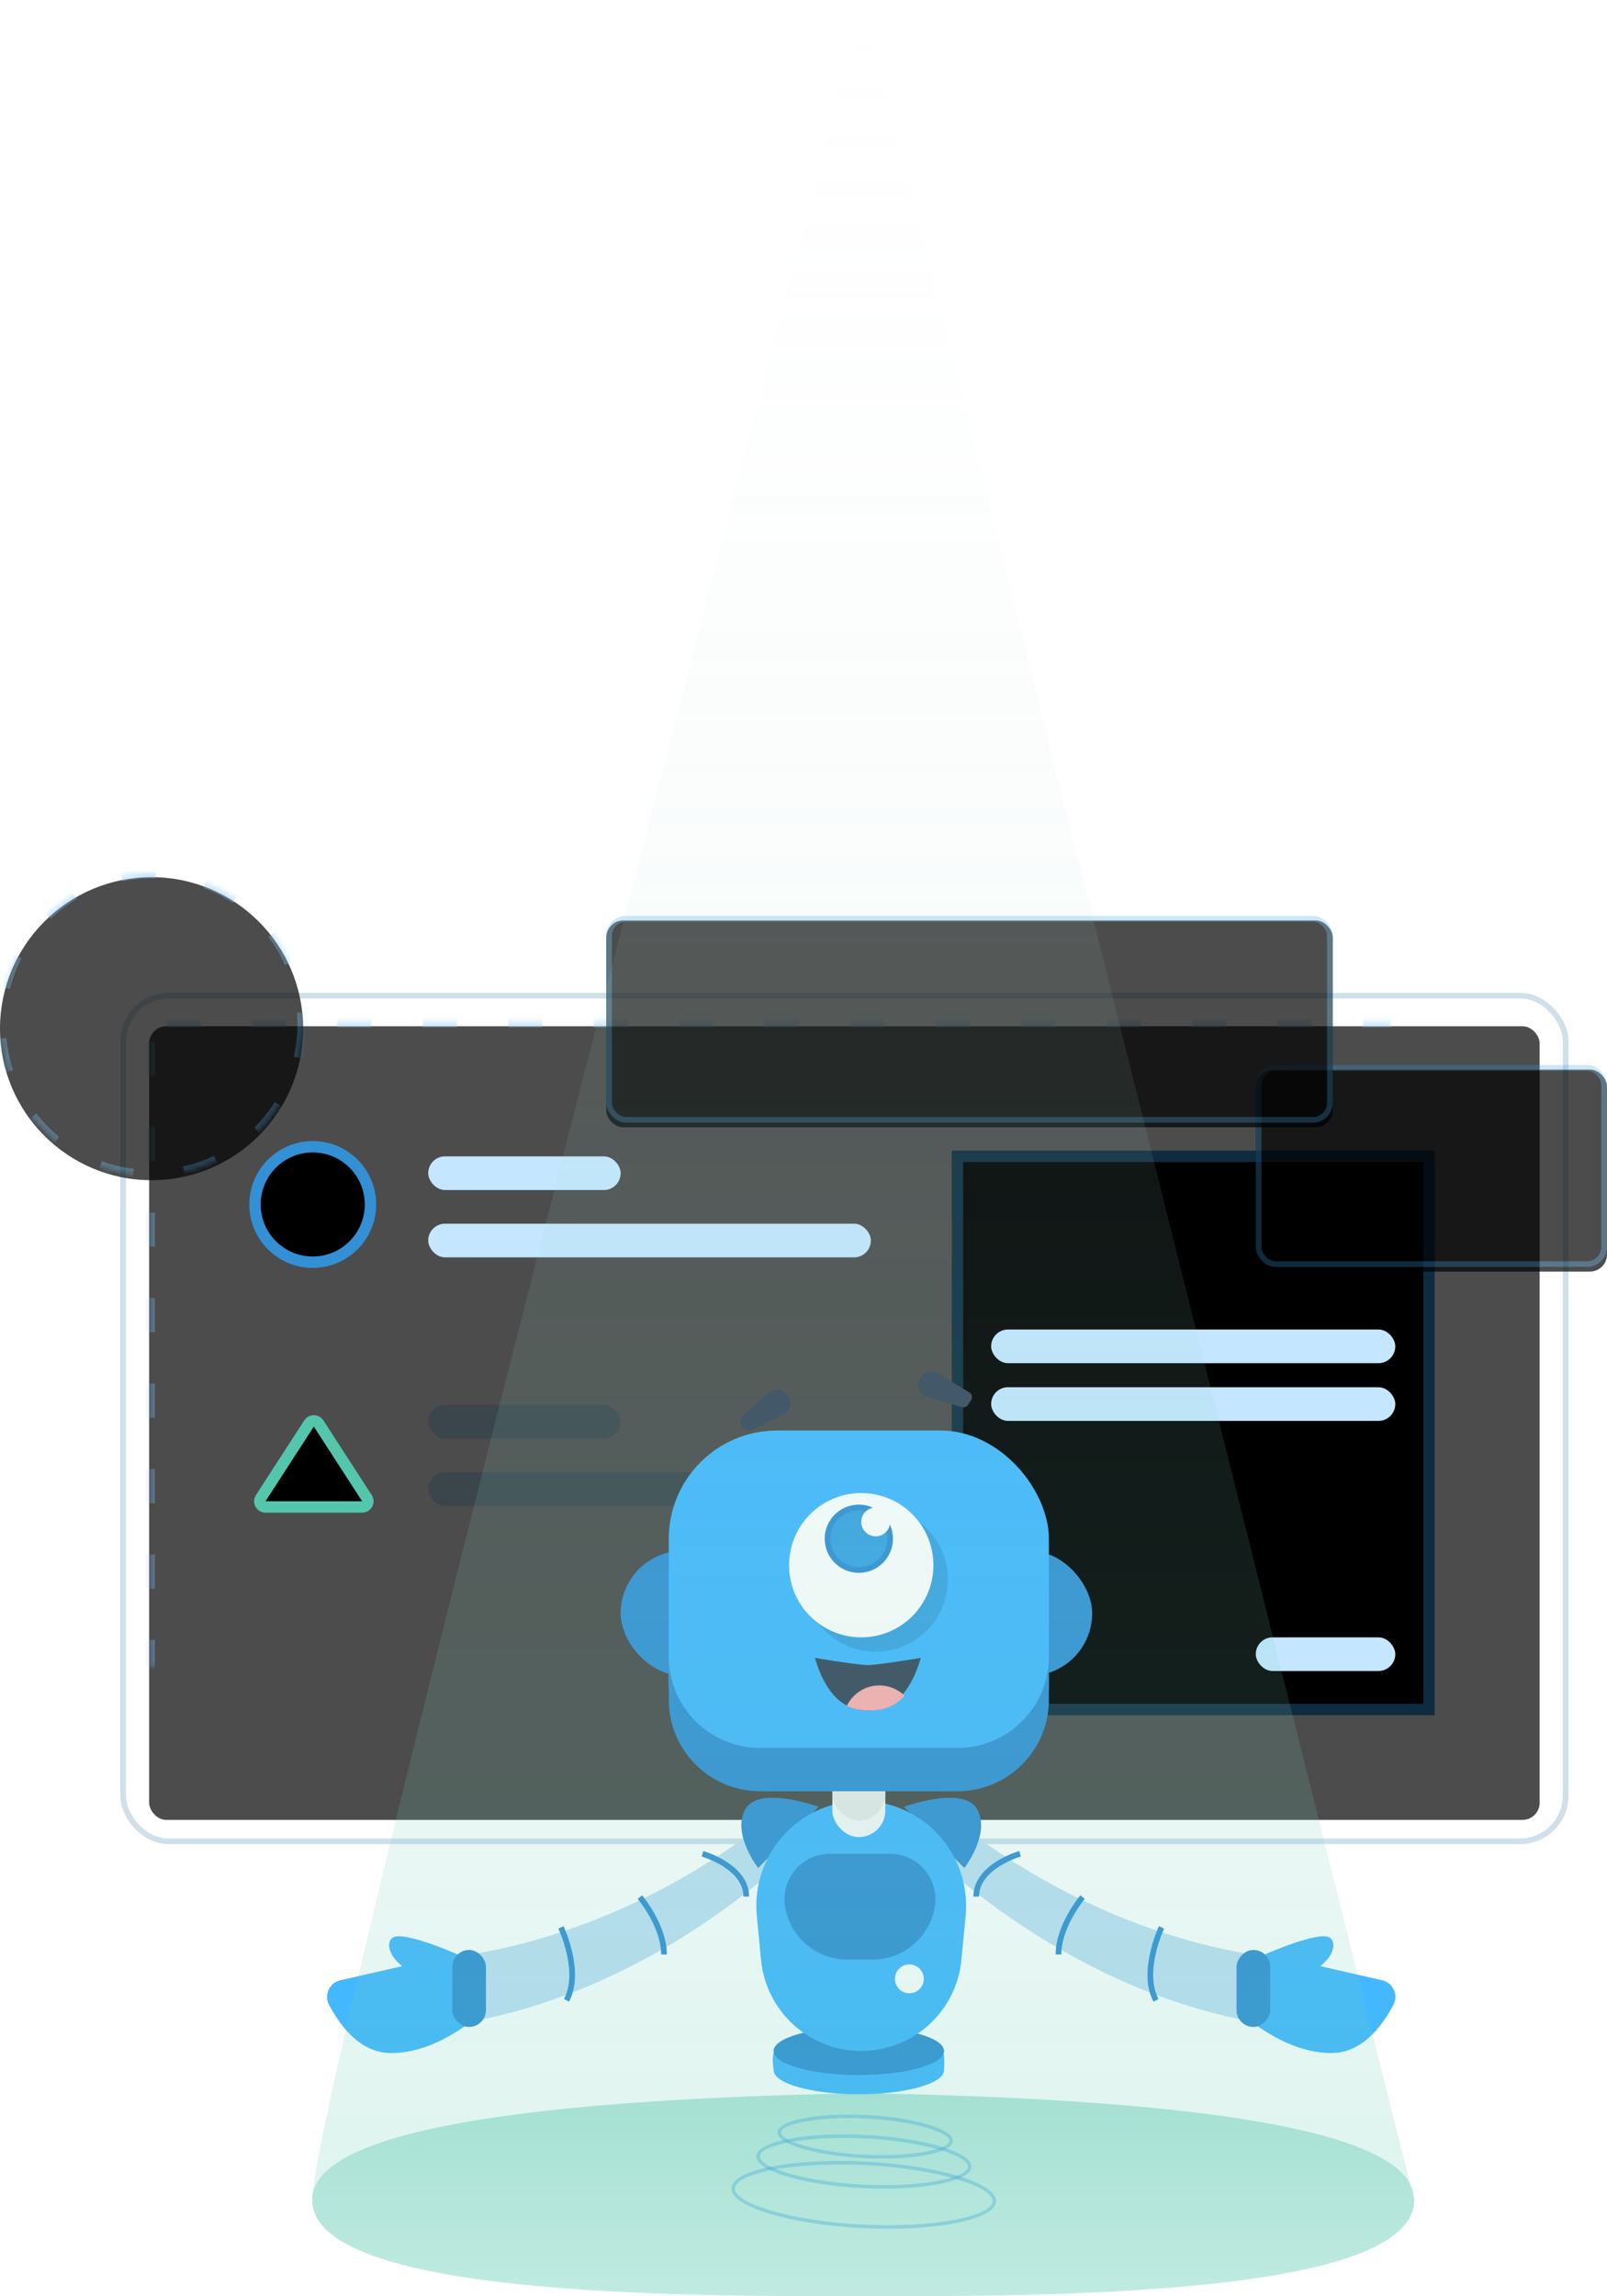 
<svg width="350px" height="500px" viewBox="0 0 350 500" version="1.1" xmlns="http://www.w3.org/2000/svg" xmlns:xlink="http://www.w3.org/1999/xlink">
    <!-- Generator: Sketch 46.1 (44463) - http://www.bohemiancoding.com/sketch -->
    <desc>Created with Sketch.</desc>
    <defs>
        <linearGradient x1="50%" y1="0%" x2="50%" y2="100%" id="linearGradient-1">
            <stop stop-color="#54C6AC" stop-opacity="0.448" offset="0%"></stop>
            <stop stop-color="#54C6AC" stop-opacity="0.204" offset="100%"></stop>
        </linearGradient>
        <rect id="path-2" x="208.533" y="61.791" width="102.695" height="120.439"></rect>
        <filter x="-21.7%" y="-18.5%" width="143.3%" height="136.9%" filterUnits="objectBoundingBox" id="filter-3">
            <feMorphology radius="1.241" operator="dilate" in="SourceAlpha" result="shadowSpreadOuter1"></feMorphology>
            <feOffset dx="0" dy="0" in="shadowSpreadOuter1" result="shadowOffsetOuter1"></feOffset>
            <feMorphology radius="1.241" operator="erode" in="SourceAlpha" result="shadowInner"></feMorphology>
            <feOffset dx="0" dy="0" in="shadowInner" result="shadowInner"></feOffset>
            <feComposite in="shadowOffsetOuter1" in2="shadowInner" operator="out" result="shadowOffsetOuter1"></feComposite>
            <feGaussianBlur stdDeviation="7" in="shadowOffsetOuter1" result="shadowBlurOuter1"></feGaussianBlur>
            <feColorMatrix values="0 0 0 0 0.227   0 0 0 0 0.639   0 0 0 0 0.89  0 0 0 0.528 0" type="matrix" in="shadowBlurOuter1"></feColorMatrix>
        </filter>
        <rect id="path-4" x="32.485" y="32.466" width="302.844" height="172.804" rx="3.723"></rect>
        <filter x="-6.8%" y="-11.9%" width="113.5%" height="123.7%" filterUnits="objectBoundingBox" id="filter-5">
            <feGaussianBlur stdDeviation="20" in="SourceAlpha" result="shadowBlurInner1"></feGaussianBlur>
            <feOffset dx="0" dy="1" in="shadowBlurInner1" result="shadowOffsetInner1"></feOffset>
            <feComposite in="shadowOffsetInner1" in2="SourceAlpha" operator="arithmetic" k2="-1" k3="1" result="shadowInnerInner1"></feComposite>
            <feColorMatrix values="0 0 0 0 0.227   0 0 0 0 0.639   0 0 0 0 0.89  0 0 0 0.105 0" type="matrix" in="shadowInnerInner1"></feColorMatrix>
        </filter>
        <mask id="mask-6" maskContentUnits="userSpaceOnUse" maskUnits="objectBoundingBox" x="0" y="0" width="302.844" height="172.804" fill="white">
            <use xlink:href="#path-4"></use>
        </mask>
        <ellipse id="path-7" cx="33.009" cy="32.99" rx="33.009" ry="32.99"></ellipse>
        <filter x="-31.1%" y="-31.1%" width="162.1%" height="162.1%" filterUnits="objectBoundingBox" id="filter-8">
            <feGaussianBlur stdDeviation="20" in="SourceAlpha" result="shadowBlurInner1"></feGaussianBlur>
            <feOffset dx="0" dy="1" in="shadowBlurInner1" result="shadowOffsetInner1"></feOffset>
            <feComposite in="shadowOffsetInner1" in2="SourceAlpha" operator="arithmetic" k2="-1" k3="1" result="shadowInnerInner1"></feComposite>
            <feColorMatrix values="0 0 0 0 0.227   0 0 0 0 0.639   0 0 0 0 0.89  0 0 0 0.105 0" type="matrix" in="shadowInnerInner1"></feColorMatrix>
        </filter>
        <mask id="mask-9" maskContentUnits="userSpaceOnUse" maskUnits="objectBoundingBox" x="0" y="0" width="66.018" height="65.98" fill="white">
            <use xlink:href="#path-7"></use>
        </mask>
        <ellipse id="path-10" cx="68.114" cy="72.264" rx="12.575" ry="12.568"></ellipse>
        <filter x="-88.4%" y="-88.5%" width="276.9%" height="277.0%" filterUnits="objectBoundingBox" id="filter-11">
            <feMorphology radius="1.241" operator="dilate" in="SourceAlpha" result="shadowSpreadOuter1"></feMorphology>
            <feOffset dx="0" dy="0" in="shadowSpreadOuter1" result="shadowOffsetOuter1"></feOffset>
            <feMorphology radius="1.241" operator="erode" in="SourceAlpha" result="shadowInner"></feMorphology>
            <feOffset dx="0" dy="0" in="shadowInner" result="shadowInner"></feOffset>
            <feComposite in="shadowOffsetOuter1" in2="shadowInner" operator="out" result="shadowOffsetOuter1"></feComposite>
            <feGaussianBlur stdDeviation="7" in="shadowOffsetOuter1" result="shadowBlurOuter1"></feGaussianBlur>
            <feColorMatrix values="0 0 0 0 0.227   0 0 0 0 0.639   0 0 0 0 0.89  0 0 0 0.528 0" type="matrix" in="shadowBlurOuter1"></feColorMatrix>
        </filter>
        <rect id="path-12" x="273.503" y="41.892" width="76.497" height="43.986" rx="3.723"></rect>
        <filter x="-26.8%" y="-46.6%" width="153.6%" height="193.2%" filterUnits="objectBoundingBox" id="filter-13">
            <feGaussianBlur stdDeviation="20" in="SourceAlpha" result="shadowBlurInner1"></feGaussianBlur>
            <feOffset dx="0" dy="1" in="shadowBlurInner1" result="shadowOffsetInner1"></feOffset>
            <feComposite in="shadowOffsetInner1" in2="SourceAlpha" operator="arithmetic" k2="-1" k3="1" result="shadowInnerInner1"></feComposite>
            <feColorMatrix values="0 0 0 0 0.227   0 0 0 0 0.639   0 0 0 0 0.89  0 0 0 0.105 0" type="matrix" in="shadowInnerInner1"></feColorMatrix>
        </filter>
        <rect id="path-14" x="132.036" y="9.426" width="158.234" height="45.034" rx="3.723"></rect>
        <filter x="-13.0%" y="-45.5%" width="125.9%" height="191.0%" filterUnits="objectBoundingBox" id="filter-15">
            <feGaussianBlur stdDeviation="20" in="SourceAlpha" result="shadowBlurInner1"></feGaussianBlur>
            <feOffset dx="0" dy="1" in="shadowBlurInner1" result="shadowOffsetInner1"></feOffset>
            <feComposite in="shadowOffsetInner1" in2="SourceAlpha" operator="arithmetic" k2="-1" k3="1" result="shadowInnerInner1"></feComposite>
            <feColorMatrix values="0 0 0 0 0.227   0 0 0 0 0.639   0 0 0 0 0.89  0 0 0 0.105 0" type="matrix" in="shadowInnerInner1"></feColorMatrix>
        </filter>
        <path d="M57.821,138.136 L78.878,138.136 L78.878,138.136 C79.563,138.136 80.119,137.58 80.119,136.895 C80.119,136.656 80.05,136.421 79.919,136.221 L69.391,119.954 L69.391,119.954 C69.019,119.379 68.25,119.214 67.675,119.587 C67.528,119.682 67.402,119.807 67.307,119.954 L56.779,136.221 L56.779,136.221 C56.406,136.796 56.571,137.564 57.146,137.937 C57.347,138.067 57.581,138.136 57.821,138.136 Z" id="path-16"></path>
        <filter x="-90.3%" y="-115.9%" width="280.7%" height="331.9%" filterUnits="objectBoundingBox" id="filter-17">
            <feMorphology radius="1.241" operator="dilate" in="SourceAlpha" result="shadowSpreadOuter1"></feMorphology>
            <feOffset dx="0" dy="0" in="shadowSpreadOuter1" result="shadowOffsetOuter1"></feOffset>
            <feMorphology radius="1.241" operator="erode" in="SourceAlpha" result="shadowInner"></feMorphology>
            <feOffset dx="0" dy="0" in="shadowInner" result="shadowInner"></feOffset>
            <feComposite in="shadowOffsetOuter1" in2="shadowInner" operator="out" result="shadowOffsetOuter1"></feComposite>
            <feGaussianBlur stdDeviation="7" in="shadowOffsetOuter1" result="shadowBlurOuter1"></feGaussianBlur>
            <feColorMatrix values="0 0 0 0 0.227   0 0 0 0 0.639   0 0 0 0 0.89  0 0 0 0.528 0" type="matrix" in="shadowBlurOuter1"></feColorMatrix>
        </filter>
        <linearGradient x1="50%" y1="0%" x2="50%" y2="100%" id="linearGradient-18">
            <stop stop-color="#EEEEEE" stop-opacity="0" offset="0%"></stop>
            <stop stop-color="#54C6AC" stop-opacity="0.204" offset="100%"></stop>
        </linearGradient>
    </defs>
    <g id="Symbols" stroke="none" stroke-width="1" fill="none" fill-rule="evenodd">
        <g id="Waiting_02" transform="translate(-75, 0)">
            <g>
                <rect id="Rectangle-43" x="0" y="0" width="500" height="500"></rect>
                <path d="M263,455.77 C343,457.257 383,465 383,479 C383,500 303.06,500 263,500 C222.94,500 143,500 143,479 C143,465 183,457.257 263,455.77 Z" id="Triangle-2" fill="url(#linearGradient-1)"></path>
                <g id="Group" transform="translate(75, 190)">
                    <g id="Group-25">
                        <g id="Rectangle-35">
                            <use fill="black" fill-opacity="1" filter="url(#filter-3)" xlink:href="#path-2"></use>
                            <use stroke="#3390D5" stroke-width="2.482" xlink:href="#path-2"></use>
                        </g>
                        <rect id="Rectangle-34-Copy-2" fill="#C5E6FF" x="93.263" y="115.911" width="41.916" height="7.331" rx="3.666"></rect>
                        <rect id="Rectangle-34-Copy-3" fill="#C5E6FF" x="93.263" y="130.573" width="96.407" height="7.331" rx="3.666"></rect>
                        <rect id="Rectangle-33" stroke-opacity="0.371" stroke="#478AB3" stroke-width="1.241" opacity="0.7" x="26.818" y="26.803" width="314.178" height="184.13" rx="9.929"></rect>
                        <g id="Rectangle-33-Copy" opacity="0.7" stroke-dasharray="7.447,11.17">
                            <use fill="black" fill-opacity="1" filter="url(#filter-5)" xlink:href="#path-4"></use>
                            <use stroke-opacity="0.371" stroke="#3AA3E3" mask="url(#mask-6)" stroke-width="2.482" xlink:href="#path-4"></use>
                        </g>
                        <path d="M174.912,211.195 C174.912,211.195 145.574,242.443 101.957,250.299 L95.359,236.35 C95.359,236.35 132.215,235.135 169.869,204.223 L174.912,211.195 Z" id="Path-10" fill="#C1E0F4"></path>
                        <path d="M100.855,236.087 C100.855,236.087 88.14,230.31 85.566,231.893 C82.992,233.475 86.486,240.556 95.69,240.556 C104.894,240.556 100.855,236.087 100.855,236.087 Z" id="Path-11" fill="#44B8FF"></path>
                        <path d="M95.848,236.237 L74.13,241.19 L74.13,241.19 C72.125,241.647 70.87,243.643 71.327,245.648 C71.402,245.977 71.521,246.294 71.682,246.59 C75.445,253.556 79.953,257.039 85.204,257.039 C91.458,257.039 98.12,254.081 105.19,248.165 L95.848,236.237 Z" id="Path-12" fill="#44B8FF"></path>
                        <rect id="Rectangle-13" fill="#3390D5" x="98.503" y="234.595" width="7.335" height="16.757" rx="3.668"></rect>
                        <path d="M152.994,213.649 C152.994,213.649 162.531,216.362 162.531,222.961" id="Path-13" stroke="#3390D5" stroke-width="1.241"></path>
                        <path d="M139.371,223.074 C139.371,223.074 144.614,229.297 144.614,235.568" id="Path-14" stroke="#3390D5" stroke-width="1.241"></path>
                        <path d="M122.177,229.679 C122.177,229.679 126.747,239.365 123.371,245.552" id="Path-15" stroke="#3390D5" stroke-width="1.241"></path>
                        <path d="M178.289,203.432 C178.289,203.432 165.274,198.635 162.308,203.985 C159.343,209.336 165.122,216.745 165.122,216.745 L178.289,203.432 Z" id="Path-9" fill="#3390D5"></path>
                        <path d="M187.051,266.014 C197.302,266.014 205.612,263.669 205.612,260.777 C205.612,259.89 206.006,256.273 204.626,255.541 C203.246,254.808 194.157,255.541 187.051,255.541 C180.299,255.541 173.846,253.163 170.598,254.684 C167.35,256.205 168.49,259.79 168.49,260.777 C168.49,263.669 176.8,266.014 187.051,266.014 Z" id="Oval-14-Copy" fill="#44B8FF"></path>
                        <ellipse id="Oval-14" fill="#3390D5" cx="187.051" cy="256.588" rx="18.561" ry="5.236"></ellipse>
                        <path d="M279.79,211.195 C279.79,211.195 250.452,242.443 206.835,250.299 L200.237,236.35 C200.237,236.35 237.093,235.135 274.747,204.223 L279.79,211.195 Z" id="Path-10" fill="#C1E0F4" transform="translate(240.014, 227.261) scale(-1, 1) translate(-240.014, -227.261) "></path>
                        <path d="M289.524,236.087 C289.524,236.087 276.809,230.31 274.235,231.893 C271.66,233.475 275.155,240.556 284.359,240.556 C293.563,240.556 289.524,236.087 289.524,236.087 Z" id="Path-11" fill="#44B8FF" transform="translate(281.909, 236.087) scale(-1, 1) translate(-281.909, -236.087) "></path>
                        <path d="M294.919,236.237 L273.2,241.19 L273.2,241.19 C271.195,241.647 269.941,243.643 270.398,245.648 C270.473,245.977 270.592,246.294 270.752,246.59 C274.516,253.556 279.023,257.039 284.275,257.039 C290.528,257.039 297.19,254.081 304.261,248.165 L294.919,236.237 Z" id="Path-12" fill="#44B8FF" transform="translate(287.11, 246.638) scale(-1, 1) translate(-287.11, -246.638) "></path>
                        <rect id="Rectangle-13" fill="#3390D5" transform="translate(272.979, 242.973) scale(-1, 1) translate(-272.979, -242.973) " x="269.311" y="234.595" width="7.335" height="16.757" rx="3.668"></rect>
                        <path d="M212.619,213.649 C212.619,213.649 222.156,216.362 222.156,222.961" id="Path-13" stroke="#3390D5" stroke-width="1.241" transform="translate(217.387, 218.305) scale(-1, 1) translate(-217.387, -218.305) "></path>
                        <path d="M230.536,223.074 C230.536,223.074 235.778,229.297 235.778,235.568" id="Path-14" stroke="#3390D5" stroke-width="1.241" transform="translate(233.157, 229.321) scale(-1, 1) translate(-233.157, -229.321) "></path>
                        <path d="M250.535,229.679 C250.535,229.679 255.105,239.365 251.729,245.552" id="Path-15" stroke="#3390D5" stroke-width="1.241" transform="translate(251.754, 237.615) scale(-1, 1) translate(-251.754, -237.615) "></path>
                        <path d="M213.688,203.432 C213.688,203.432 200.672,198.635 197.707,203.985 C194.742,209.336 200.521,216.745 200.521,216.745 L213.688,203.432 Z" id="Path-9" fill="#3390D5" transform="translate(205.274, 209.1) scale(-1, 1) translate(-205.274, -209.1) "></path>
                        <path d="M187.571,202.128 L187.571,202.128 L187.571,202.128 C200.188,202.128 210.417,212.357 210.417,224.975 C210.417,225.705 210.382,226.435 210.312,227.162 L209.388,236.769 L209.388,236.769 C208.306,248.009 198.862,256.588 187.571,256.588 L187.571,256.588 L187.571,256.588 C176.279,256.588 166.835,248.009 165.754,236.769 L164.83,227.162 L164.83,227.162 C163.621,214.603 172.823,203.442 185.383,202.233 C186.11,202.163 186.84,202.128 187.571,202.128 Z" id="Rectangle-3" fill="#44B8FF"></path>
                        <path d="M180.765,213.649 L193.824,213.649 L193.824,213.649 C199.298,213.649 203.735,218.086 203.735,223.559 C203.735,224.098 203.691,224.637 203.603,225.169 L203.603,225.169 L203.603,225.169 C202.509,231.814 196.765,236.689 190.031,236.689 L184.558,236.689 L184.558,236.689 C177.824,236.689 172.08,231.814 170.986,225.169 L170.986,225.169 L170.986,225.169 C170.097,219.768 173.755,214.669 179.155,213.78 C179.687,213.693 180.226,213.649 180.765,213.649 Z" id="Rectangle-3-Copy" fill="#3390D5"></path>
                        <rect id="Rectangle-2" fill="#3390D5" x="135.18" y="147.669" width="32.485" height="27.23" rx="13.615"></rect>
                        <rect id="Rectangle-31" fill="#F8F8F8" x="181.287" y="191.075" width="11.527" height="18.937" rx="5.763"></rect>
                        <rect id="Rectangle-31-Copy" fill="#EAEAEA" x="181.287" y="187.466" width="11.527" height="18.937" rx="5.763"></rect>
                        <rect id="Rectangle-2-Copy" fill="#3390D5" x="205.389" y="147.669" width="32.485" height="27.23" rx="13.615"></rect>
                        <rect id="Rectangle" fill="#44B8FF" x="145.659" y="121.486" width="82.784" height="78.547" rx="23.582"></rect>
                        <path d="M228.443,156.047 L228.443,180.137 C228.443,191.126 219.525,200.034 208.535,200.034 L165.567,200.034 C154.572,200.034 145.659,191.119 145.659,180.137 L145.659,156.047 L145.659,170.711 C145.659,181.693 154.572,190.608 165.567,190.608 L208.535,190.608 C219.525,190.608 228.443,181.7 228.443,170.711 L228.443,156.047 Z" id="Combined-Shape" fill="#3390D5"></path>
                        <path d="M177.492,171.005 C179.72,178.634 183.562,182.449 189.019,182.449 C194.475,182.449 198.318,178.634 200.546,171.005 C194.118,172.045 190.276,172.565 189.019,172.565 C187.762,172.565 183.919,172.045 177.492,171.005 Z" id="Combined-Shape" fill="#38475B"></path>
                        <path d="M197,179.218 C195.679,180.842 193.348,182.449 189.295,182.449 C187.275,182.449 185.683,182.051 184.431,181.451 C185.699,178.814 188.396,176.993 191.519,176.993 C193.651,176.993 195.584,177.841 197,179.218 Z" id="Combined-Shape" fill="#FFACAF"></path>
                        <ellipse id="Oval-2" fill="#3AA3E3" cx="190.719" cy="153.953" rx="15.719" ry="15.709"></ellipse>
                        <ellipse id="Oval-2-Copy" fill="#FFFFFF" cx="187.575" cy="150.811" rx="15.719" ry="15.709"></ellipse>
                        <ellipse id="Oval-12" stroke="#3390D5" stroke-width="1.241" fill="#3AA3E3" cx="187.051" cy="145.051" rx="6.811" ry="6.807"></ellipse>
                        <ellipse id="Oval-13" fill="#FFFFFF" cx="190.719" cy="141.385" rx="3.144" ry="3.142"></ellipse>
                        <path d="M164.082,121.26 L170.783,117.895 L170.783,117.895 C172.008,117.28 172.502,115.788 171.887,114.563 C171.863,114.514 171.837,114.466 171.809,114.42 L171.407,113.734 L171.407,113.734 C170.712,112.552 169.191,112.157 168.009,112.851 C167.874,112.93 167.747,113.022 167.629,113.125 L161.916,118.139 L161.916,118.139 C161.194,118.772 161.064,119.846 161.612,120.633 L161.612,120.633 L161.612,120.633 C162.165,121.427 163.217,121.694 164.082,121.26 Z" id="Path-4" fill="#38475B"></path>
                        <path d="M202.623,116.987 L209.793,113.353 L209.793,113.353 C211.016,112.733 211.505,111.24 210.885,110.017 C210.831,109.911 210.77,109.81 210.702,109.713 L210.287,109.12 L210.287,109.12 C209.499,107.998 207.951,107.727 206.829,108.515 C206.755,108.566 206.685,108.622 206.618,108.681 L200.436,114.105 L200.436,114.105 C199.92,114.557 199.869,115.341 200.321,115.857 C200.333,115.87 200.346,115.884 200.359,115.897 L201.167,116.739 L201.167,116.739 C201.545,117.133 202.136,117.234 202.623,116.987 Z" id="Path-4-Copy-2" fill="#38475B" transform="translate(205.665, 112.459) scale(-1, 1) rotate(10) translate(-205.665, -112.459) "></path>
                        <ellipse id="Oval-3" fill="#FFFFFF" cx="198.054" cy="240.878" rx="3.144" ry="3.142"></ellipse>
                        <path d="M189.721,278.966 C199.216,275.679 206.407,271.022 205.791,269.223 C205.175,267.425 196.657,268.207 187.163,271.494 C177.668,274.782 170.477,279.439 171.093,281.237 C171.709,283.036 180.227,282.254 189.721,278.966 Z M189.968,279.686 C179.991,283.14 171.22,283.946 170.377,281.485 C169.535,279.024 176.94,274.229 186.916,270.775 C196.893,267.32 205.664,266.515 206.507,268.976 C207.349,271.436 199.945,276.232 189.968,279.686 Z" id="Oval-5" fill-opacity="0.371" fill="#3AA3E3" fill-rule="nonzero" transform="translate(188.442, 275.23) rotate(22) translate(-188.442, -275.23) "></path>
                        <path d="M189.779,285.421 C201.534,281.35 210.397,275.6 209.587,273.233 C208.776,270.866 198.271,271.822 186.516,275.892 C174.761,279.962 165.898,285.712 166.708,288.079 C167.519,290.447 178.024,289.491 189.779,285.421 Z M190.025,286.14 C177.789,290.377 167.03,291.356 165.993,288.327 C164.955,285.299 174.034,279.409 186.27,275.172 C198.505,270.936 209.265,269.957 210.302,272.985 C211.339,276.014 202.261,281.904 190.025,286.14 Z" id="Oval-5-Copy" fill-opacity="0.371" fill="#3AA3E3" fill-rule="nonzero" transform="translate(188.147, 280.656) rotate(22) translate(-188.147, -280.656) "></path>
                        <path d="M190.215,294.044 C204.8,288.994 215.737,281.842 214.666,278.715 C213.596,275.589 200.598,276.724 186.014,281.774 C171.43,286.823 160.492,293.976 161.563,297.102 C162.633,300.229 175.631,299.094 190.215,294.044 Z M190.462,294.764 C175.402,299.978 162.143,301.136 160.847,297.35 C159.551,293.564 170.708,286.268 185.767,281.054 C200.827,275.84 214.086,274.682 215.382,278.468 C216.678,282.253 205.521,289.549 190.462,294.764 Z" id="Oval-5-Copy-2" fill-opacity="0.371" fill="#3AA3E3" fill-rule="nonzero" transform="translate(188.115, 287.909) rotate(22) translate(-188.115, -287.909) "></path>
                        <g id="Oval-15" opacity="0.7" stroke-dasharray="7.447,11.17">
                            <use fill="black" fill-opacity="1" filter="url(#filter-8)" xlink:href="#path-7"></use>
                            <use stroke-opacity="0.371" stroke="#3AA3E3" mask="url(#mask-9)" stroke-width="2.482" xlink:href="#path-7"></use>
                        </g>
                        <g id="Oval-16">
                            <use fill="black" fill-opacity="1" filter="url(#filter-11)" xlink:href="#path-10"></use>
                            <use stroke="#3390D5" stroke-width="2.482" xlink:href="#path-10"></use>
                        </g>
                        <rect id="Rectangle-34" fill="#C5E6FF" x="93.263" y="61.791" width="41.916" height="7.331" rx="3.666"></rect>
                        <rect id="Rectangle-34-Copy" fill="#C5E6FF" x="93.263" y="76.453" width="96.407" height="7.331" rx="3.666"></rect>
                        <rect id="Rectangle-34-Copy-4" fill="#C5E6FF" x="215.868" y="99.493" width="88.024" height="7.331" rx="3.666"></rect>
                        <rect id="Rectangle-34-Copy-5" fill="#C5E6FF" x="215.868" y="112.061" width="88.024" height="7.331" rx="3.666"></rect>
                        <rect id="Rectangle-34-Copy-6" fill="#C5E6FF" x="273.503" y="166.52" width="30.389" height="7.331" rx="3.666"></rect>
                        <g id="Rectangle-36" opacity="0.7">
                            <use fill="black" fill-opacity="1" filter="url(#filter-13)" xlink:href="#path-12"></use>
                            <rect stroke-opacity="0.371" stroke="#3AA3E3" stroke-width="1.241" x="274.124" y="42.512" width="75.256" height="42.745" rx="3.723"></rect>
                        </g>
                        <g id="Rectangle-36-Copy" opacity="0.7">
                            <use fill="black" fill-opacity="1" filter="url(#filter-15)" xlink:href="#path-14"></use>
                            <rect stroke-opacity="0.371" stroke="#3AA3E3" stroke-width="1.241" x="132.656" y="10.046" width="156.992" height="43.793" rx="3.723"></rect>
                        </g>
                        <g id="Path-43">
                            <use fill="black" fill-opacity="1" filter="url(#filter-17)" xlink:href="#path-16"></use>
                            <use stroke="#54C6AC" stroke-width="2.482" xlink:href="#path-16"></use>
                        </g>
                    </g>
                </g>
                <path d="M263,0 C342.946,319.333 382.946,479 383,479 C383.145,500 303.06,500 263,500 C222.94,500 143,500 143,479 C143,465 183,305.333 263,0 Z" id="Triangle-2" fill="url(#linearGradient-18)"></path>
            </g>
        </g>
    </g>
</svg>